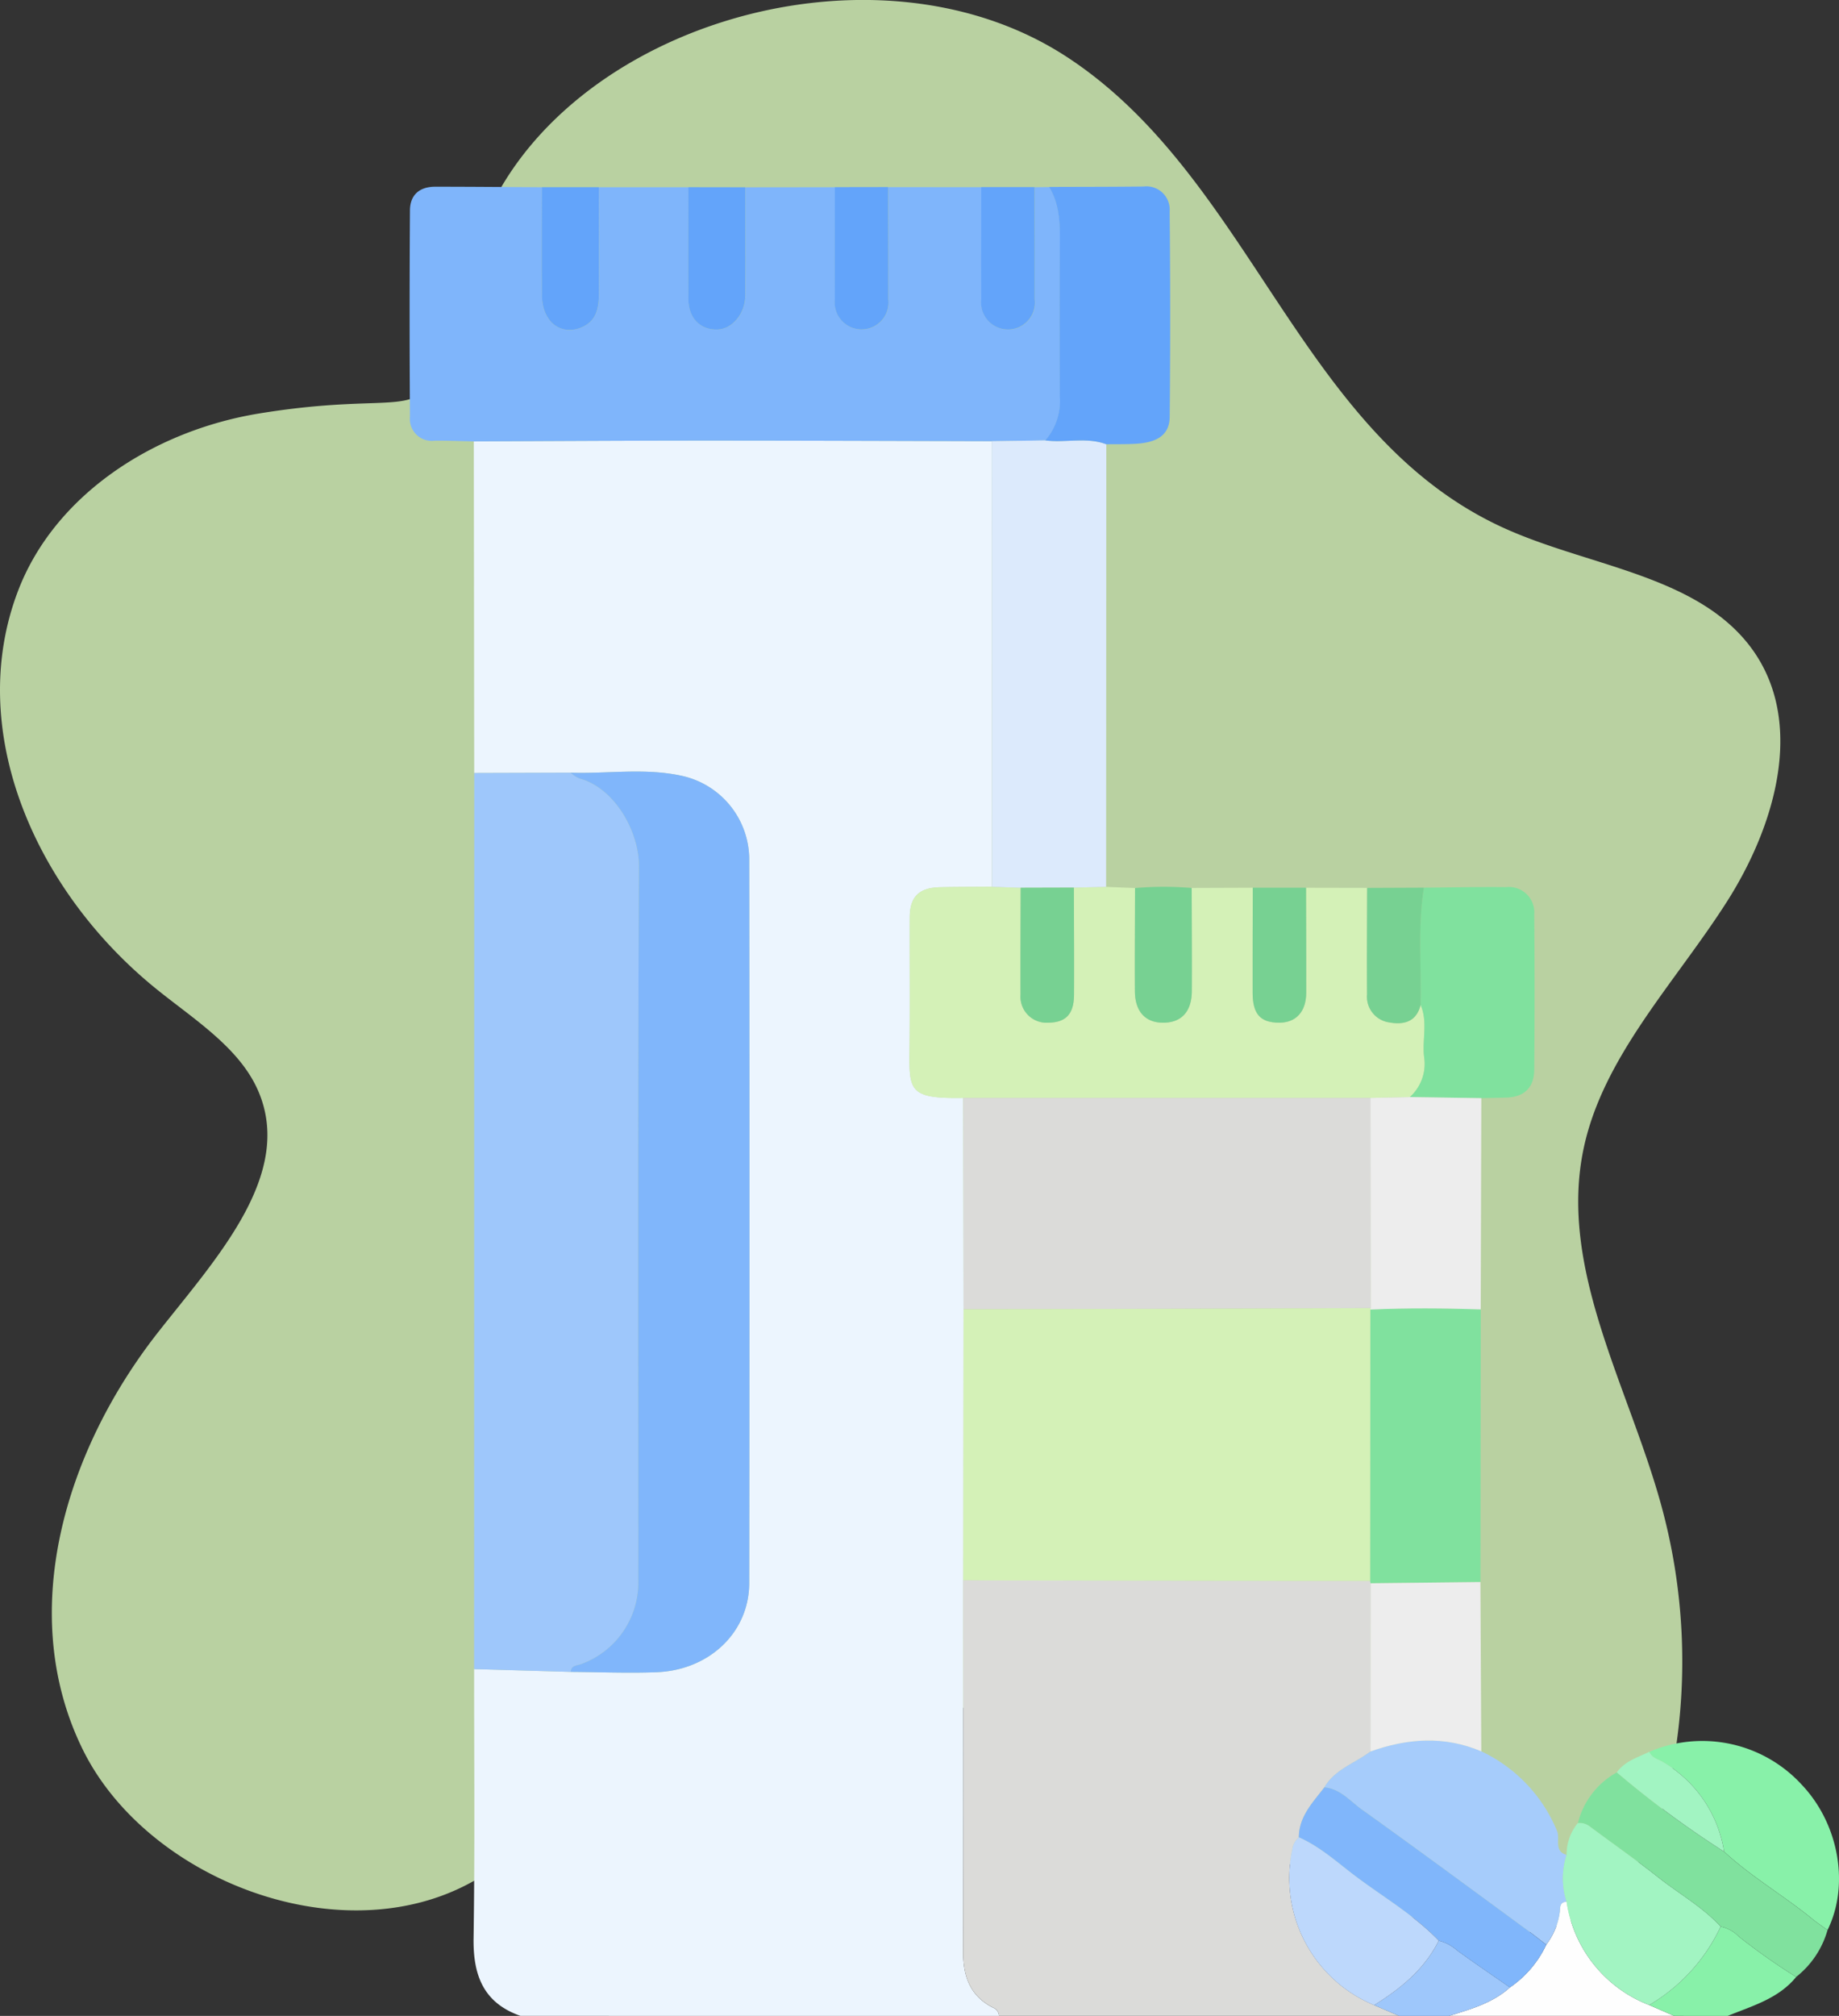 <svg xmlns="http://www.w3.org/2000/svg" xmlns:xlink="http://www.w3.org/1999/xlink" width="208.125" height="228.093" viewBox="0 0 208.125 228.093">
  <rect x="0" y="0" width="208.125" height="228.093" fill="#333333" stroke="none"/>
  <defs>
    <clipPath id="clip-path">
      <rect id="Rectángulo_325145" data-name="Rectángulo 325145" width="201.483" height="218.796" transform="translate(53.078 108.01)" fill="none"/>
    </clipPath>
    <clipPath id="clip-path-2">
      <rect id="Rectángulo_325146" data-name="Rectángulo 325146" width="58.289" height="23.897" transform="translate(156.008 208.348)" fill="none"/>
    </clipPath>
    <clipPath id="clip-path-3">
      <rect id="Rectángulo_325147" data-name="Rectángulo 325147" width="46.099" height="30.862" transform="translate(162.096 256.014)" fill="none"/>
    </clipPath>
  </defs>
  <g id="Grupo_261809" data-name="Grupo 261809" transform="translate(1988.923 -1050.01)">
    <g id="Grupo_260990" data-name="Grupo 260990">
      <g id="Grupo_260983" data-name="Grupo 260983" transform="translate(-2042.001 942)" opacity="0.8" style="isolation: isolate">
        <g id="Grupo_260982" data-name="Grupo 260982">
          <g id="Grupo_260981" data-name="Grupo 260981" clip-path="url(#clip-path)">
            <path id="Trazado_278790" data-name="Trazado 278790" d="M55.116,174.878c-6.041,15.833,1.978,34.063,15.817,45.162,4.275,3.429,9.272,6.575,11.362,11.392,4.115,9.483-4.8,19.008-11.317,27.31C60.3,272.34,54.942,290.7,62.437,305.951s30.755,23.847,45.647,14.035c10.781-7.1,15.488-21.639,28.376-24.714,8.337-1.989,16.89,1.778,24.511,5.432l41.718,20c9.187,4.4,20.481,8.812,29.428,4.017,6.512-3.49,9.24-10.741,10.4-17.519a66.751,66.751,0,0,0-1.433-28.88c-3.7-13.472-11.682-26.8-8.768-40.432,2.213-10.352,10.34-18.685,16.17-27.809s9.166-21.387,2.026-29.71c-6.353-7.4-18.045-8.427-27.288-12.643-23.127-10.55-28.4-39.551-49.407-53.276-22.625-14.787-59.887-2.709-67.051,21.735-6.8,23.218-2.521,15.055-24.319,18.6-12.1,1.968-23.216,9.3-27.33,20.087" fill="#dbf9bd"/>
          </g>
        </g>
      </g>
      <path id="Trazado_278791" data-name="Trazado 278791" d="M111.974,336.1c-4.2-1.476-5.366-4.613-5.3-8.81.153-10.141.058-20.286.062-30.429l10.943.321c3.23.02,6.465.158,9.69.035,5.99-.229,10.493-4.514,10.5-10.093q.066-40.9,0-81.8a9.7,9.7,0,0,0-7.556-9.514c-4.172-.945-8.443-.233-12.667-.374l-10.9.035q-.022-18.759-.046-37.519c8.727-.032,17.454-.09,26.18-.091,10.809,0,21.619.045,32.428.069l.021,50.417c-1.949.015-3.9.009-5.846.049-2.4.05-3.44,1.08-3.447,3.436-.015,4.706.028,9.412-.013,14.118-.047,5.377-.411,6.4,6.072,6.284l.033,23.913L162.1,286.8c0,14.027.022,28.054-.015,42.081-.007,2.776.8,5,3.4,6.3a1.04,1.04,0,0,1,.655.925Z" transform="translate(-2042.001 942)" fill="#ecf5fe"/>
      <path id="Trazado_278792" data-name="Trazado 278792" d="M166.141,336.1a1.04,1.04,0,0,0-.655-.925c-2.6-1.3-3.412-3.524-3.4-6.3.037-14.027.016-28.054.015-42.081,1.615.011,3.23.03,4.846.032q20.6.027,41.2.047a2.434,2.434,0,0,0,.056.28q-.006,9.514-.013,19.028c-1.75,1.342-4.029,2-5.222,4.062-1.308,1.706-2.869,3.283-2.889,5.649a2.152,2.152,0,0,0-.745,1.379,15.565,15.565,0,0,0,9.265,17.612l2.825,1.217Z" transform="translate(-2042.001 942)" fill="#dbdbd9"/>
      <path id="Trazado_278793" data-name="Trazado 278793" d="M242.541,336.1H217.074c2.444-.759,4.924-1.441,6.889-3.222a12.042,12.042,0,0,0,4.114-4.838,7.822,7.822,0,0,0,1.534-3.744c.033-.536.006-1.086.764-1.11a14.835,14.835,0,0,0,9.348,11.687l2.818,1.227" transform="translate(-2042.001 942)" fill="#fefefe"/>
      <path id="Trazado_278794" data-name="Trazado 278794" d="M242.541,336.1l-2.818-1.227A20.284,20.284,0,0,0,247.812,326a3.981,3.981,0,0,1,2.058,1.13,71.868,71.868,0,0,0,6.485,4.57c-2.017,2.465-4.978,3.27-7.751,4.406Z" transform="translate(-2042.001 942)" fill="#88f1a9"/>
      <path id="Trazado_278795" data-name="Trazado 278795" d="M223.963,332.881c-1.965,1.781-4.445,2.463-6.888,3.222h-5.66l-2.825-1.217c3-1.866,5.7-4.046,7.318-7.3a5.043,5.043,0,0,1,2.069,1.1c1.969,1.434,3.987,2.8,5.986,4.193" transform="translate(-2042.001 942)" fill="#9ec7fb"/>
      <path id="Trazado_278796" data-name="Trazado 278796" d="M117.676,297.185l-10.942-.321q.007-50.7.016-101.393l10.9-.034a3.855,3.855,0,0,0,.989.648c4.029,1.084,6.773,6.04,6.753,9.937-.139,26.928-.072,53.857-.075,80.785a9.819,9.819,0,0,1-6.47,9.491c-.457.18-1.143.116-1.17.887" transform="translate(-2042.001 942)" fill="#9ec7fb"/>
      <path id="Trazado_278797" data-name="Trazado 278797" d="M165.313,157.932c-10.81-.025-21.62-.071-32.429-.07-8.726,0-17.453.059-26.18.091-1.474-.029-2.948-.094-4.424-.081a2.479,2.479,0,0,1-2.806-2.7q-.077-11.681,0-23.361c.011-1.774,1.11-2.678,2.867-2.677,4.025,0,8.051.038,12.078.061,0,4.1-.052,8.205,0,12.307.038,2.892,2.069,4.5,4.4,3.588,1.749-.684,2.035-2.189,2.043-3.792.02-4.035,0-8.07-.005-12.105l10.136,0c-.005,4.225-.036,8.45,0,12.675.017,2.172,1.378,3.514,3.334,3.43,1.636-.07,3.092-1.794,3.107-3.821.031-4.091,0-8.182,0-12.273l10.138-.012c-.005,4.232-.034,8.465,0,12.7a3.048,3.048,0,1,0,6.054-.01c.007-4.232-.007-8.465-.014-12.7l10.537.008c-.005,4.232-.034,8.465,0,12.7a3.048,3.048,0,1,0,6.052,0c.007-4.232-.007-8.464-.013-12.7l1.644-.016c1.2,1.974,1.233,4.151,1.213,6.376-.052,5.772-.033,11.546-.009,17.319a6.774,6.774,0,0,1-1.635,4.984l-6.069.091" transform="translate(-2042.001 942)" fill="#7fb5fb"/>
      <g id="Grupo_260986" data-name="Grupo 260986" transform="translate(-2042.001 942)" opacity="0.8" style="isolation: isolate">
        <g id="Grupo_260985" data-name="Grupo 260985">
          <g id="Grupo_260984" data-name="Grupo 260984" clip-path="url(#clip-path-2)">
            <path id="Trazado_278798" data-name="Trazado 278798" d="M162.1,232.236c-6.483.119-6.12-.908-6.073-6.285.042-4.705,0-9.411.014-14.117.007-2.356,1.044-3.387,3.446-3.436,1.949-.04,3.9-.035,5.847-.049l3.258.109c-.009,4.033-.035,8.065-.017,12.1a2.949,2.949,0,0,0,3.083,3.169c2.043-.016,2.961-.957,2.972-3.187.021-4.032-.008-8.064-.017-12.1l3.648-.085,3.272.136c-.008,3.886-.037,7.772-.016,11.657.013,2.285,1.156,3.548,3.126,3.576,2.112.029,3.3-1.218,3.317-3.586.021-3.885-.008-7.771-.017-11.657l6.918-.025c-.008,3.963-.03,7.926-.018,11.889.007,2.411.872,3.364,2.982,3.378,1.911.013,3.073-1.234,3.078-3.374.009-3.963-.01-7.926-.018-11.889l6.918.014c-.008,4.015-.04,8.029-.011,12.043a2.931,2.931,0,0,0,2.288,3.133c1.643.344,3.262.144,3.773-1.945.835,1.923.161,3.946.4,5.907a5.041,5.041,0,0,1-1.615,4.527l-4.456.094-46.079,0" fill="#dbf9bd"/>
          </g>
        </g>
      </g>
      <path id="Trazado_278799" data-name="Trazado 278799" d="M168.592,208.458l-3.259-.11q-.01-25.208-.02-50.416l6.069-.091c2.291.3,4.645-.414,6.9.437q-.009,25.039-.021,50.078l-3.647.085-6.021.017" transform="translate(-2042.001 942)" fill="#dceafc"/>
      <path id="Trazado_278800" data-name="Trazado 278800" d="M208.194,287.156a2.665,2.665,0,0,1-.056-.28q.012-15.348.022-30.7c4.165-.19,8.331-.153,12.5-.019q-.018,15.426-.036,30.853l-12.426.141" transform="translate(-2042.001 942)" fill="#80e19e"/>
      <path id="Trazado_278801" data-name="Trazado 278801" d="M178.281,158.278c-2.255-.852-4.609-.133-6.9-.437a6.78,6.78,0,0,0,1.635-4.985c-.024-5.773-.044-11.546.008-17.319.02-2.224-.01-4.4-1.214-6.375,3.564-.014,7.127-.009,10.69-.05a2.641,2.641,0,0,1,2.951,2.852q.12,11.6.006,23.2c-.018,1.97-1.285,2.892-3.751,3.052-1.139.074-2.285.045-3.427.062" transform="translate(-2042.001 942)" fill="#63a4fa"/>
      <path id="Trazado_278802" data-name="Trazado 278802" d="M230.375,323.189c-.758.024-.731.575-.764,1.11a7.813,7.813,0,0,1-1.535,3.744c-.741-.568-1.473-1.149-2.226-1.7-6.211-4.545-12.4-9.124-18.662-13.6-1.319-.943-2.428-2.338-4.229-2.5,1.193-2.058,3.473-2.72,5.223-4.062,4.177-1.489,8.355-1.8,12.536-.015a17.209,17.209,0,0,1,8.567,8.991c.392.9-.4,2.3,1.092,2.734a8.569,8.569,0,0,0,0,5.295" transform="translate(-2042.001 942)" fill="#a6ccfb"/>
      <path id="Trazado_278803" data-name="Trazado 278803" d="M212.635,232.14a5.041,5.041,0,0,0,1.615-4.527c-.236-1.961.438-3.984-.4-5.907.1-4.42-.337-8.856.379-13.258,3.1-.026,6.194-.093,9.29-.062a2.876,2.876,0,0,1,3.191,3.114q.081,8.79,0,17.581c-.018,2.02-1.177,3.061-3.164,3.12-.942.027-1.884.042-2.826.063l-8.089-.124" transform="translate(-2042.001 942)" fill="#80e19e"/>
      <path id="Trazado_278804" data-name="Trazado 278804" d="M212.635,232.14l8.089.124q-.033,11.949-.067,23.9c-4.166-.133-8.331-.17-12.5.019l.035-.167q-.009-11.889-.017-23.78l4.456-.094" transform="translate(-2042.001 942)" fill="#ededed"/>
      <path id="Trazado_278805" data-name="Trazado 278805" d="M220.718,306.17c-4.181-1.783-8.359-1.475-12.536.015l.012-19.028q6.213-.071,12.426-.141.05,9.576.1,19.154" transform="translate(-2042.001 942)" fill="#ededed"/>
      <path id="Trazado_278806" data-name="Trazado 278806" d="M239.737,306.222a15.274,15.274,0,0,1,17.294,3.771c4.172,4.435,5.379,11.318,2.874,16.4-.588-.43-1.2-.834-1.76-1.294-3.232-2.636-6.874-4.735-9.944-7.582a14.309,14.309,0,0,0-6.891-10.12c-.556-.35-1.287-.464-1.573-1.175" transform="translate(-2042.001 942)" fill="#88f1a9"/>
      <path id="Trazado_278807" data-name="Trazado 278807" d="M230.375,323.189a8.569,8.569,0,0,1,0-5.295,5.578,5.578,0,0,1,1.281-3.622,1.874,1.874,0,0,1,1.312.358c2.609,1.948,5.28,3.815,7.832,5.833,2.336,1.845,4.975,3.309,7.01,5.534a20.284,20.284,0,0,1-8.089,8.879,14.835,14.835,0,0,1-9.348-11.687" transform="translate(-2042.001 942)" fill="#a2f4c2"/>
      <path id="Trazado_278808" data-name="Trazado 278808" d="M247.812,326c-2.035-2.225-4.674-3.689-7.009-5.534-2.553-2.018-5.224-3.885-7.832-5.833a1.878,1.878,0,0,0-1.313-.358,9.023,9.023,0,0,1,4.4-5.723,110.979,110.979,0,0,0,12.14,8.968c3.071,2.847,6.712,4.946,9.944,7.583.564.459,1.172.863,1.76,1.293a10.306,10.306,0,0,1-3.55,5.3,71.84,71.84,0,0,1-6.484-4.569A3.99,3.99,0,0,0,247.812,326" transform="translate(-2042.001 942)" fill="#80e19e"/>
      <path id="Trazado_278809" data-name="Trazado 278809" d="M120.852,129.189c0,4.035.025,8.07.005,12.105-.008,1.6-.294,3.109-2.043,3.792-2.327.909-4.358-.695-4.4-3.588-.054-4.1-.006-8.2,0-12.307l6.436,0" transform="translate(-2042.001 942)" fill="#63a4fa"/>
      <path id="Trazado_278810" data-name="Trazado 278810" d="M137.424,129.2c0,4.091.032,8.183,0,12.274-.015,2.027-1.471,3.751-3.108,3.821-1.955.084-3.316-1.258-3.333-3.431-.033-4.224,0-8.449,0-12.674l6.435.01" transform="translate(-2042.001 942)" fill="#63a4fa"/>
      <path id="Trazado_278811" data-name="Trazado 278811" d="M187.943,208.482c.008,3.886.038,7.772.017,11.657-.013,2.368-1.205,3.615-3.317,3.586-1.97-.028-3.114-1.291-3.126-3.576-.021-3.885.008-7.771.016-11.657a37.49,37.49,0,0,1,6.41-.01" transform="translate(-2042.001 942)" fill="#77d192"/>
      <path id="Trazado_278812" data-name="Trazado 278812" d="M153.6,129.173c.006,4.233.02,8.465.013,12.7a3.048,3.048,0,1,1-6.054.01c-.03-4.233,0-8.465,0-12.7l6.037-.01" transform="translate(-2042.001 942)" fill="#63a4fa"/>
      <path id="Trazado_278813" data-name="Trazado 278813" d="M170.17,129.178c.005,4.232.02,8.464.012,12.7a3.048,3.048,0,1,1-6.052,0c-.029-4.231,0-8.464,0-12.7l6.035,0" transform="translate(-2042.001 942)" fill="#63a4fa"/>
      <path id="Trazado_278814" data-name="Trazado 278814" d="M214.231,208.448c-.716,4.4-.273,8.838-.378,13.258-.511,2.089-2.131,2.289-3.774,1.946a2.932,2.932,0,0,1-2.287-3.134c-.03-4.014,0-8.028.011-12.043l6.428-.027" transform="translate(-2042.001 942)" fill="#77d192"/>
      <path id="Trazado_278815" data-name="Trazado 278815" d="M200.885,208.461c.007,3.963.027,7.926.018,11.889-.005,2.14-1.167,3.387-3.078,3.374-2.11-.014-2.975-.967-2.982-3.378-.012-3.963.01-7.926.018-11.889l6.024,0" transform="translate(-2042.001 942)" fill="#77d192"/>
      <path id="Trazado_278816" data-name="Trazado 278816" d="M248.2,317.517a110.987,110.987,0,0,1-12.14-8.969c.907-1.278,2.365-1.686,3.676-2.326.286.711,1.017.825,1.573,1.175a14.3,14.3,0,0,1,6.891,10.12" transform="translate(-2042.001 942)" fill="#a2f4c2"/>
      <g id="Grupo_260989" data-name="Grupo 260989" transform="translate(-2042.001 942)" opacity="0.8" style="isolation: isolate">
        <g id="Grupo_260988" data-name="Grupo 260988">
          <g id="Grupo_260987" data-name="Grupo 260987" clip-path="url(#clip-path-3)">
            <path id="Trazado_278817" data-name="Trazado 278817" d="M208.16,256.181q-.011,15.346-.022,30.7-20.6-.023-41.2-.046c-1.615,0-3.231-.021-4.846-.032q.018-15.326.036-30.65,10.809-.024,21.619-.048,12.222-.036,24.444-.086Z" fill="#dbf9bd"/>
          </g>
        </g>
      </g>
      <path id="Trazado_278818" data-name="Trazado 278818" d="M117.676,297.185c.027-.771.713-.707,1.17-.887a9.819,9.819,0,0,0,6.47-9.491c0-26.928-.064-53.857.075-80.785.02-3.9-2.724-8.853-6.753-9.937a3.855,3.855,0,0,1-.989-.648c4.224.141,8.5-.571,12.667.374a9.694,9.694,0,0,1,7.556,9.514q.05,40.9,0,81.8c-.009,5.579-4.513,9.864-10.5,10.093-3.225.123-6.46-.015-9.69-.035" transform="translate(-2042.001 942)" fill="#80b6fb"/>
      <path id="Trazado_278819" data-name="Trazado 278819" d="M208.2,256.014q-12.222.043-24.445.085-10.809.031-21.619.049-.015-11.957-.032-23.913h46.079q.009,11.891.017,23.78" transform="translate(-2042.001 942)" fill="#dbdbd9"/>
      <path id="Trazado_278820" data-name="Trazado 278820" d="M202.959,310.246c1.8.161,2.91,1.556,4.229,2.5,6.263,4.474,12.451,9.052,18.662,13.6.753.551,1.484,1.133,2.226,1.7a12.035,12.035,0,0,1-4.113,4.839c-2-1.393-4.017-2.759-5.986-4.193a5.016,5.016,0,0,0-2.07-1.1c-2.744-2.857-6.162-4.85-9.3-7.2-2.115-1.583-4.077-3.408-6.538-4.494.02-2.365,1.581-3.942,2.889-5.648" transform="translate(-2042.001 942)" fill="#80b6fb"/>
      <path id="Trazado_278821" data-name="Trazado 278821" d="M200.07,315.895c2.461,1.086,4.424,2.911,6.538,4.494,3.137,2.348,6.555,4.341,9.3,7.2-1.621,3.253-4.313,5.433-7.317,7.3a15.566,15.566,0,0,1-9.265-17.612,2.152,2.152,0,0,1,.745-1.38" transform="translate(-2042.001 942)" fill="#bdd8fc"/>
      <path id="Trazado_278822" data-name="Trazado 278822" d="M168.592,208.458l6.021-.017c.009,4.032.037,8.065.017,12.1-.012,2.23-.929,3.171-2.972,3.186a2.949,2.949,0,0,1-3.084-3.169c-.017-4.032.009-8.065.018-12.1" transform="translate(-2042.001 942)" fill="#77d192"/>
    </g>
  </g>
</svg>
